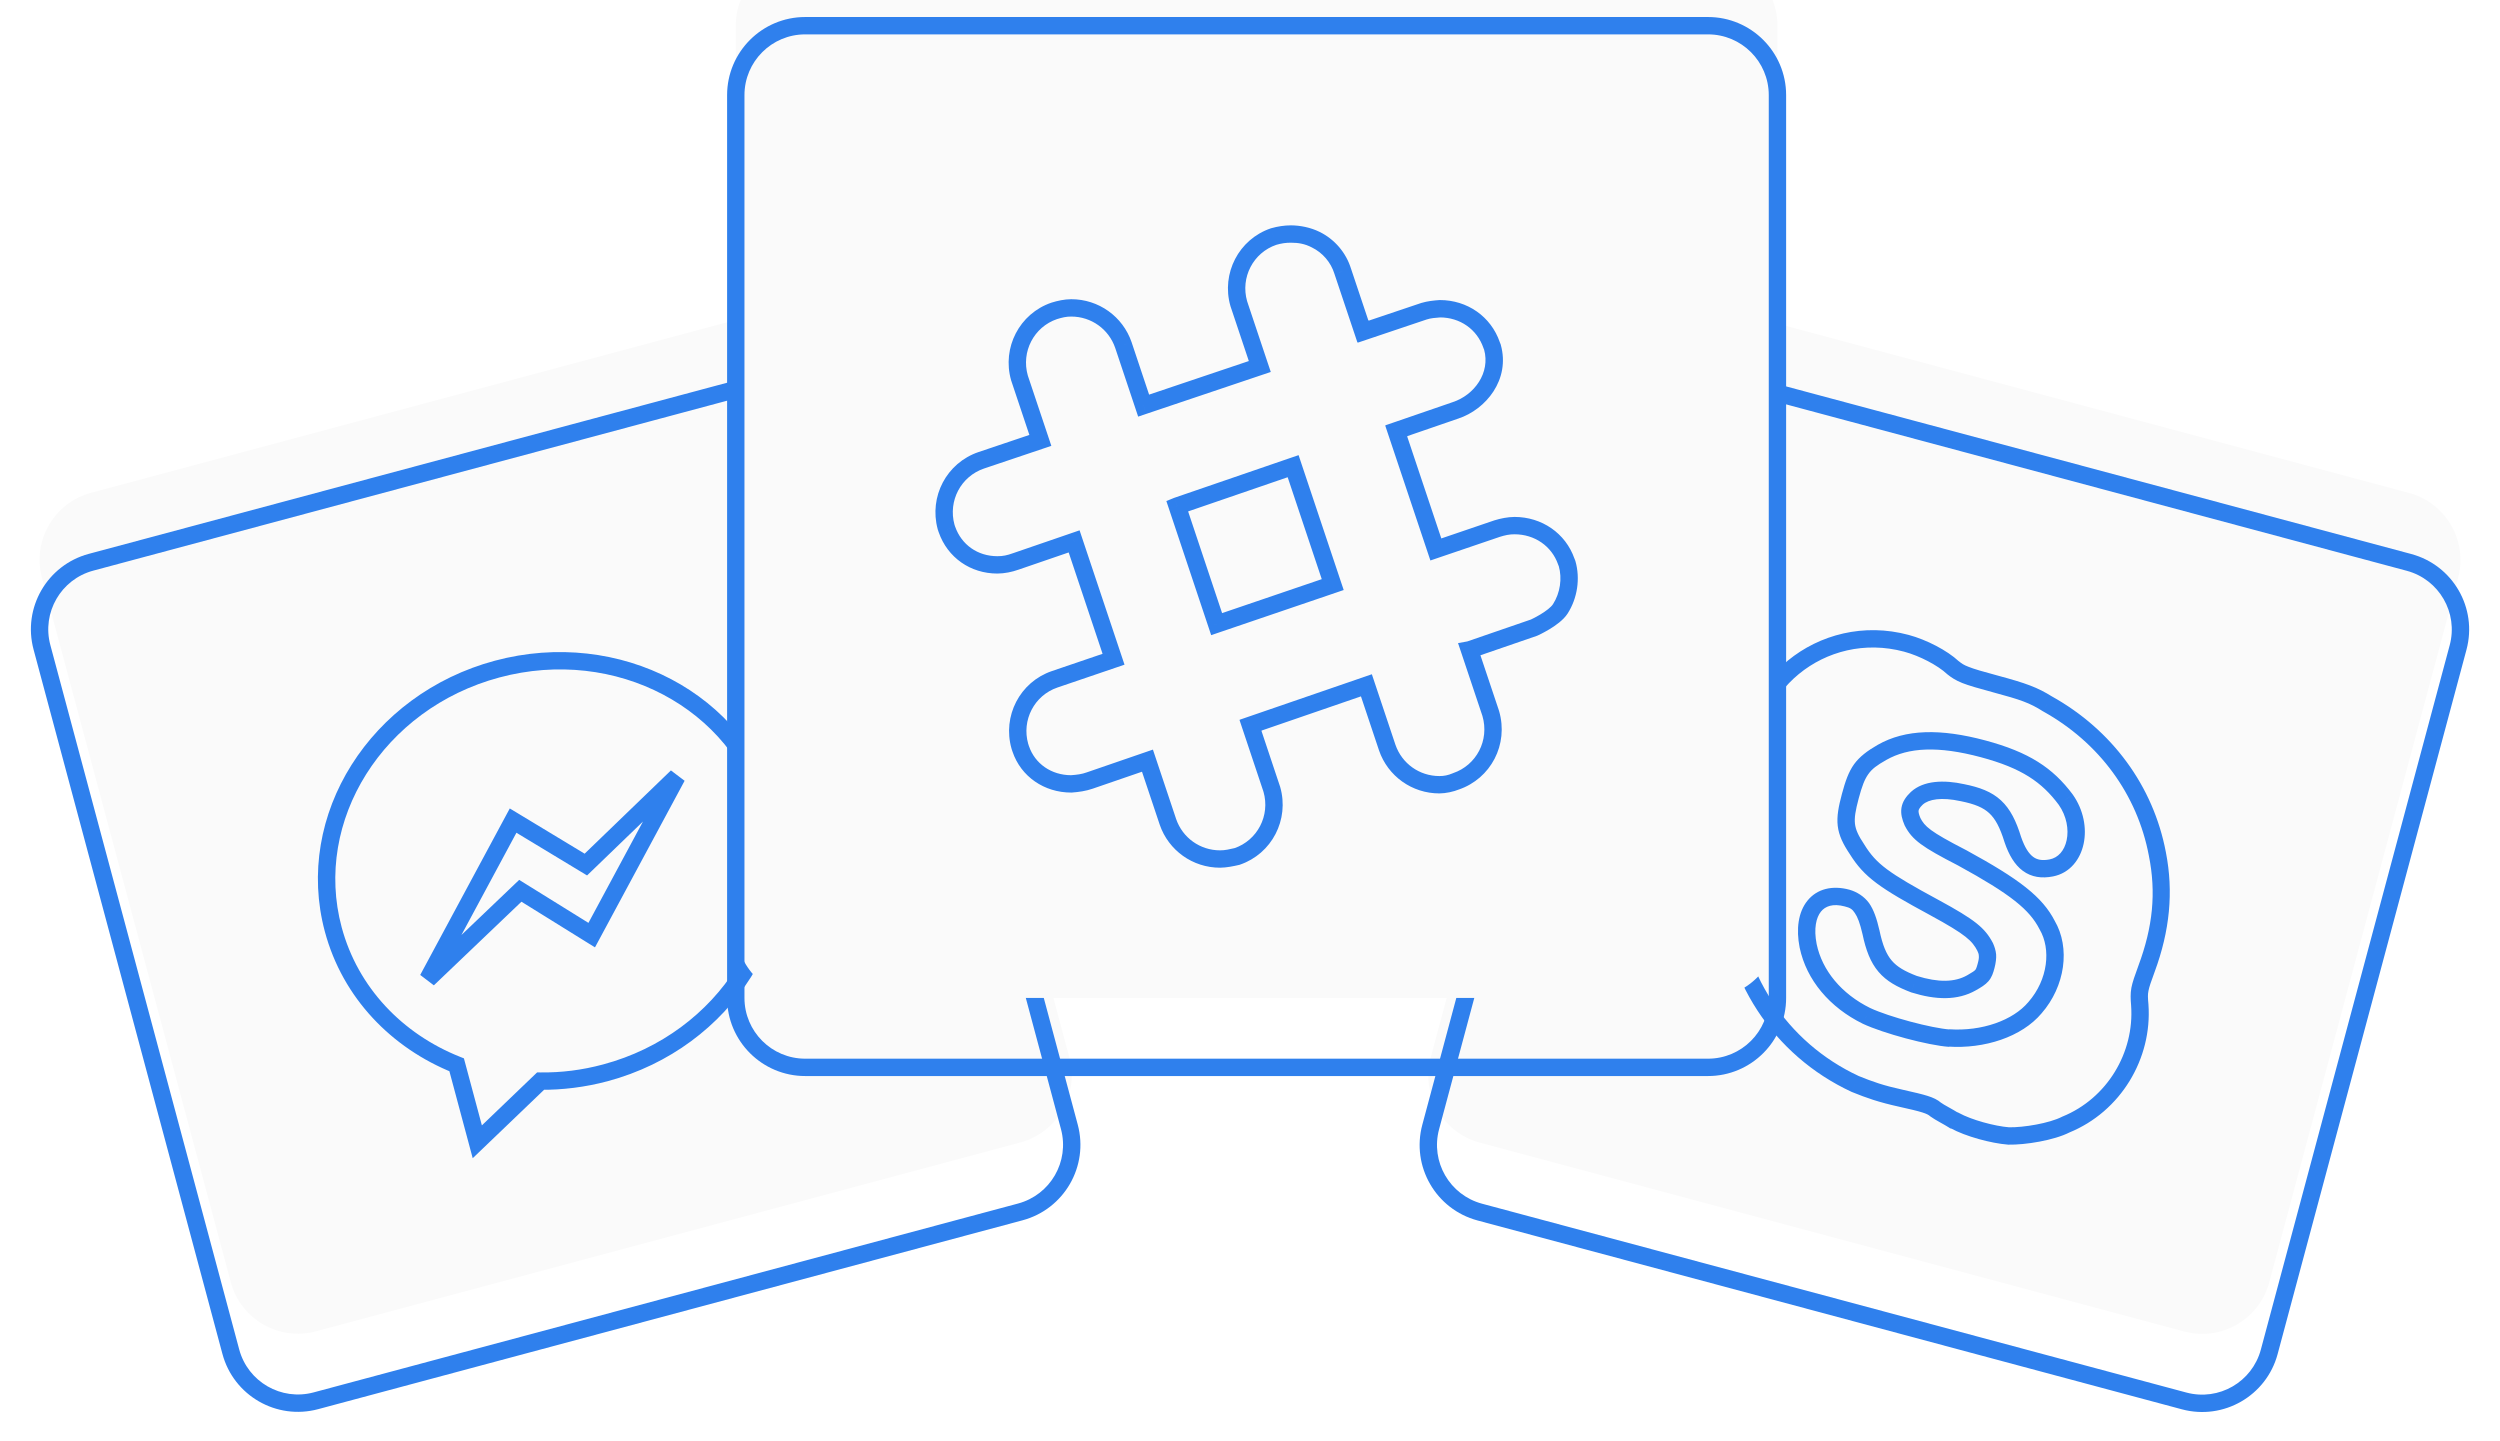 <svg width="144" height="83" viewBox="0 0 144 83" version="1.1" xmlns="http://www.w3.org/2000/svg" xmlns:xlink="http://www.w3.org/1999/xlink" xmlns:figma="http://www.figma.com/figma/ns">
<title>image</title>
<desc>Created using Figma</desc>
<g id="Canvas" transform="translate(-399 -94)" figma:type="canvas">
<g id="image" style="mix-blend-mode:normal;" figma:type="frame">
<g id="Rectangle 4" style="mix-blend-mode:normal;" figma:type="rounded-rectangle">
<g filter="url(#filter0_i)" figma:type="fill">
<use xlink:href="#path0_fill" transform="matrix(0.966 -0.259 0.259 0.966 400.381 127.421)" fill="#FAFAFA" style="mix-blend-mode:normal;"/>
</g>
<use xlink:href="#path1_stroke" transform="matrix(0.966 -0.259 0.259 0.966 400.381 127.421)" fill="#2F80ED" style="mix-blend-mode:normal;"/>
</g>
<g id="fb messenger" style="mix-blend-mode:normal;" figma:type="vector">
<use xlink:href="#path2_stroke" transform="matrix(0.966 -0.259 0.259 0.966 415.078 135.906)" fill="#2F80ED" style="mix-blend-mode:normal;"/>
</g>
<g id="Rectangle 4" style="mix-blend-mode:normal;" figma:type="rounded-rectangle">
<g filter="url(#filter1_i)" figma:type="fill">
<use xlink:href="#path0_fill" transform="matrix(0.966 0.259 -0.259 0.966 493.322 114.48)" fill="#FAFAFA" style="mix-blend-mode:normal;"/>
</g>
<use xlink:href="#path1_stroke" transform="matrix(0.966 0.259 -0.259 0.966 493.322 114.48)" fill="#2F80ED" style="mix-blend-mode:normal;"/>
</g>
<g id="skype" style="mix-blend-mode:normal;" figma:type="vector">
<use xlink:href="#path3_stroke" transform="matrix(0.966 0.259 -0.259 0.966 501.808 129.177)" fill="#2F80ED" style="mix-blend-mode:normal;"/>
</g>
<g id="Rectangle 4" style="mix-blend-mode:normal;" figma:type="rounded-rectangle">
<g filter="url(#filter2_i)" figma:type="fill">
<use xlink:href="#path4_fill" transform="translate(441.381 95.48)" fill="#FAFAFA" style="mix-blend-mode:normal;"/>
</g>
<use xlink:href="#path5_stroke" transform="translate(441.381 95.48)" fill="#2F80ED" style="mix-blend-mode:normal;"/>
</g>
<g id="Union" style="mix-blend-mode:normal;" figma:type="vector">
<use xlink:href="#path6_stroke" transform="translate(453.381 107.48)" fill="#2F80ED" style="mix-blend-mode:normal;"/>
</g>
</g>
</g>
<defs>
<filter id="filter0_i" filterUnits="userSpaceOnUse" x="399" y="113" width="64" height="64" color-interpolation-filters="sRGB">
<feFlood flood-opacity="0" result="BackgroundImageFix"/>
<feBlend mode="normal" in="SourceGraphic" in2="BackgroundImageFix" result="shape"/>
<desc>type="innerShadow" x="0" y="-4" size="0" spread="0" color="0,0,0,0.05" blend="normal"</desc>
<feColorMatrix in="SourceAlpha" type="matrix" values="0 0 0 0 0 0 0 0 0 0 0 0 0 0 0 0 0 0 255 0" result="hardAlpha"/>
<feOffset dx="0" dy="-4"/>
<feComposite in2="hardAlpha" operator="arithmetic" k2="-1" k3="1"/>
<feColorMatrix type="matrix" values="0 0 0 0 0 0 0 0 0 0 0 0 0 0 0 0 0 0 0.05 0"/>
<feBlend mode="normal" in2="shape" result="effect1_innerShadow"/>
</filter>
<filter id="filter1_i" filterUnits="userSpaceOnUse" x="479" y="113" width="64" height="64" color-interpolation-filters="sRGB">
<feFlood flood-opacity="0" result="BackgroundImageFix"/>
<feBlend mode="normal" in="SourceGraphic" in2="BackgroundImageFix" result="shape"/>
<desc>type="innerShadow" x="0" y="-4" size="0" spread="0" color="0,0,0,0.05" blend="normal"</desc>
<feColorMatrix in="SourceAlpha" type="matrix" values="0 0 0 0 0 0 0 0 0 0 0 0 0 0 0 0 0 0 255 0" result="hardAlpha"/>
<feOffset dx="0" dy="-4"/>
<feComposite in2="hardAlpha" operator="arithmetic" k2="-1" k3="1"/>
<feColorMatrix type="matrix" values="0 0 0 0 0 0 0 0 0 0 0 0 0 0 0 0 0 0 0.05 0"/>
<feBlend mode="normal" in2="shape" result="effect1_innerShadow"/>
</filter>
<filter id="filter2_i" filterUnits="userSpaceOnUse" x="440" y="94" width="62" height="62" color-interpolation-filters="sRGB">
<feFlood flood-opacity="0" result="BackgroundImageFix"/>
<feBlend mode="normal" in="SourceGraphic" in2="BackgroundImageFix" result="shape"/>
<desc>type="innerShadow" x="0" y="-4" size="0" spread="0" color="0,0,0,0.05" blend="normal"</desc>
<feColorMatrix in="SourceAlpha" type="matrix" values="0 0 0 0 0 0 0 0 0 0 0 0 0 0 0 0 0 0 255 0" result="hardAlpha"/>
<feOffset dx="0" dy="-4"/>
<feComposite in2="hardAlpha" operator="arithmetic" k2="-1" k3="1"/>
<feColorMatrix type="matrix" values="0 0 0 0 0 0 0 0 0 0 0 0 0 0 0 0 0 0 0.05 0"/>
<feBlend mode="normal" in2="shape" result="effect1_innerShadow"/>
</filter>
<path id="path0_fill" d="M 0 4C 0 1.791 1.791 0 4 0L 46 0C 48.209 0 50 1.791 50 4L 50 46C 50 48.209 48.209 50 46 50L 4 50C 1.791 50 0 48.209 0 46L 0 4Z"/>
<path id="path1_stroke" d="M 4 0.5L 46 0.5L 46 -0.5L 4 -0.5L 4 0.5ZM 49.5 4L 49.5 46L 50.5 46L 50.5 4L 49.5 4ZM 46 49.5L 4 49.5L 4 50.5L 46 50.5L 46 49.5ZM 0.5 46L 0.5 4L -0.5 4L -0.5 46L 0.5 46ZM 4 -0.5C 1.515 -0.5 -0.5 1.515 -0.5 4L 0.5 4C 0.5 2.067 2.067 0.5 4 0.5L 4 -0.5ZM 46 0.5C 47.933 0.5 49.5 2.067 49.5 4L 50.5 4C 50.5 1.515 48.485 -0.5 46 -0.5L 46 0.5ZM 49.5 46C 49.5 47.933 47.933 49.5 46 49.5L 46 50.5C 48.485 50.5 50.5 48.485 50.5 46L 49.5 46ZM 4 49.5C 2.067 49.5 0.5 47.933 0.5 46L -0.5 46C -0.5 48.485 1.515 50.5 4 50.5L 4 49.5Z"/>
<path id="path2_stroke" d="M 4.845 21.41L 5.345 21.41L 5.345 21.159L 5.144 21.009L 4.845 21.41ZM 4.845 26L 4.345 26L 4.345 26.845L 5.086 26.438L 4.845 26ZM 9.27 23.569L 9.404 23.087L 9.208 23.032L 9.029 23.13L 9.27 23.569ZM 14.292 16.21L 13.927 16.552L 14.291 16.94L 14.656 16.553L 14.292 16.21ZM 10.981 12.679L 11.346 12.337L 11.081 12.055L 10.742 12.24L 10.981 12.679ZM 4.522 16.21L 4.158 15.867L 4.762 16.649L 4.522 16.21ZM 11.627 8.667L 11.988 8.32L 11.624 7.941L 11.263 8.324L 11.627 8.667ZM 15.019 12.197L 14.658 12.544L 14.924 12.821L 15.261 12.635L 15.019 12.197ZM 21.398 8.667L 21.762 9.01L 21.155 8.229L 21.398 8.667ZM 13 -0.5C 5.582 -0.5 -0.5 5.081 -0.5 12.037L 0.5 12.037C 0.5 5.704 6.061 0.5 13 0.5L 13 -0.5ZM -0.5 12.037C -0.5 15.998 1.477 19.519 4.546 21.811L 5.144 21.009C 2.302 18.887 0.5 15.652 0.5 12.037L -0.5 12.037ZM 4.345 21.41L 4.345 26L 5.345 26L 5.345 21.41L 4.345 21.41ZM 5.086 26.438L 9.51 24.007L 9.029 23.13L 4.604 25.562L 5.086 26.438ZM 9.135 24.05C 10.346 24.387 11.665 24.573 13 24.574L 13 23.574C 11.735 23.575 10.551 23.408 9.404 23.087L 9.135 24.05ZM 13 24.574C 20.418 24.574 26.5 18.993 26.5 12.037L 25.5 12.037C 25.5 18.37 19.939 23.574 13 23.574L 13 24.574ZM 26.5 12.037C 26.5 5.081 20.418 -0.5 13 -0.5L 13 0.5C 19.939 0.5 25.5 5.704 25.5 12.037L 26.5 12.037ZM 14.657 15.868L 11.346 12.337L 10.617 13.021L 13.927 16.552L 14.657 15.868ZM 10.742 12.24L 4.282 15.771L 4.762 16.649L 11.221 13.118L 10.742 12.24ZM 4.886 16.553L 11.991 9.01L 11.263 8.324L 4.158 15.867L 4.886 16.553ZM 11.267 9.013L 14.658 12.544L 15.379 11.851L 11.988 8.32L 11.267 9.013ZM 15.261 12.635L 21.64 9.104L 21.155 8.229L 14.777 11.76L 15.261 12.635ZM 21.034 8.324L 13.928 15.867L 14.656 16.553L 21.762 9.01L 21.034 8.324Z"/>
<path id="path3_stroke" d="M 25.628 16.651L 26.101 16.488L 26.098 16.48L 25.628 16.651ZM 25.461 14.507L 24.963 14.461L 24.963 14.463L 25.461 14.507ZM 24.347 7.968L 23.896 8.185L 23.898 8.189L 24.347 7.968ZM 15.99 1.264L 15.842 1.742L 15.855 1.746L 15.868 1.749L 15.99 1.264ZM 10.195 0.659L 9.961 1.101L 9.978 1.11L 9.995 1.117L 10.195 0.659ZM 0.446 9.507L 0.925 9.364L 0.92 9.348L 0.914 9.332L 0.446 9.507ZM 1.058 16.376L 0.574 16.499L 0.576 16.509L 0.579 16.519L 1.058 16.376ZM 10.976 25.278L 10.89 25.771L 10.902 25.773L 10.914 25.774L 10.976 25.278ZM 13.761 25.388L 13.74 24.888L 13.739 24.888L 13.761 25.388ZM 15.822 25.498L 15.601 25.946L 15.62 25.955L 15.639 25.963L 15.822 25.498ZM 16.992 25.828L 16.836 26.302L 16.912 26.328L 16.992 26.328L 16.992 25.828ZM 17.048 25.828L 17.168 25.342L 17.109 25.328L 17.048 25.328L 17.048 25.828ZM 20.28 25.883L 20.371 26.374L 20.385 26.372L 20.399 26.368L 20.28 25.883ZM 23.288 24.399L 22.986 24L 22.969 24.013L 22.953 24.028L 23.288 24.399ZM 19.834 18.354L 19.385 18.134L 19.381 18.142L 19.834 18.354ZM 15.488 21.322L 15.392 20.831L 15.488 21.822L 15.488 21.322ZM 15.544 21.322L 15.641 21.812L 15.544 20.822L 15.544 21.322ZM 10.585 21.322L 10.489 21.812L 10.497 21.814L 10.585 21.322ZM 6.296 18.299L 5.847 18.52L 5.85 18.525L 6.296 18.299ZM 9.583 16.596L 10.029 16.369L 10.024 16.361L 9.583 16.596ZM 12.758 18.849L 12.707 19.346L 12.723 19.348L 12.739 19.348L 12.758 18.849ZM 15.934 17.914L 15.583 17.558L 15.934 17.914ZM 16.157 15.716L 16.545 15.401L 16.535 15.389L 16.524 15.377L 16.157 15.716ZM 12.758 14.288L 12.875 13.801L 12.874 13.801L 12.758 14.288ZM 7.577 12.199L 7.918 11.834L 7.913 11.829L 7.907 11.823L 7.577 12.199ZM 7.521 6.429L 7.17 6.073L 7.521 6.429ZM 18.441 6.319L 18.762 5.935L 18.751 5.927L 18.441 6.319ZM 18.664 10.331L 18.885 10.779L 18.664 10.331ZM 16.101 9.342L 15.678 9.608L 15.682 9.615L 15.687 9.622L 16.101 9.342ZM 12.591 7.473L 12.615 7.973L 12.623 7.972L 12.591 7.473ZM 10.14 8.463L 9.719 8.191L 9.713 8.203L 10.14 8.463ZM 10.251 9.836L 9.859 10.146L 9.87 10.16L 9.882 10.174L 10.251 9.836ZM 13.538 11.1L 13.656 10.614L 13.644 10.612L 13.538 11.1ZM 19.277 13.573L 18.907 13.909L 18.916 13.919L 18.926 13.929L 19.277 13.573ZM 26.098 16.48C 25.962 16.105 25.91 15.951 25.897 15.727C 25.877 15.485 25.904 15.181 25.959 14.551L 24.963 14.463C 24.907 15.097 24.877 15.481 24.9 15.801C 24.928 16.141 25.015 16.427 25.158 16.821L 26.098 16.48ZM 25.959 14.553C 26.184 12.073 25.826 9.85 24.795 7.747L 23.898 8.189C 24.873 10.153 25.184 12.106 24.963 14.461L 25.959 14.553ZM 24.797 7.751C 23.115 4.26 19.983 1.748 16.111 0.779L 15.868 1.749C 19.462 2.648 22.347 4.971 23.896 8.185L 24.797 7.751ZM 16.137 0.786C 15.195 0.499 14.508 0.435 12.814 0.434L 12.814 1.434C 14.463 1.434 15.002 1.48 15.842 1.742L 16.137 0.786ZM 12.814 0.434C 11.901 0.434 11.4 0.422 11.06 0.382C 10.753 0.351 10.63 0.304 10.396 0.201L 9.995 1.117C 10.263 1.234 10.529 1.325 10.947 1.376C 11.331 1.419 11.888 1.434 12.814 1.434L 12.814 0.434ZM 10.43 0.218C 9.62 -0.213 8.31 -0.5 7.243 -0.5L 7.243 0.5C 8.181 0.5 9.323 0.762 9.961 1.101L 10.43 0.218ZM 7.243 -0.5C 1.897 -0.5 -1.878 4.723 -0.023 9.682L 0.914 9.332C -0.685 5.059 2.56 0.5 7.243 0.5L 7.243 -0.5ZM -0.034 9.65C 0.106 10.118 0.179 10.349 0.22 10.749C 0.267 11.174 0.28 11.765 0.28 12.914L 1.28 12.914C 1.28 11.754 1.265 11.109 1.214 10.641C 1.158 10.148 1.064 9.83 0.925 9.364L -0.034 9.65ZM 0.28 12.914C 0.28 15.012 0.335 15.557 0.574 16.499L 1.543 16.253C 1.336 15.436 1.28 14.992 1.28 12.914L 0.28 12.914ZM 0.579 16.519C 2.025 21.367 5.963 24.913 10.89 25.771L 11.061 24.785C 6.516 23.994 2.877 20.726 1.538 16.233L 0.579 16.519ZM 10.914 25.774C 11.816 25.885 12.526 25.943 13.784 25.887L 13.739 24.888C 12.545 24.943 11.918 24.89 11.037 24.782L 10.914 25.774ZM 13.783 25.887C 14.421 25.86 14.831 25.847 15.125 25.86C 15.406 25.872 15.523 25.907 15.601 25.946L 16.044 25.049C 15.788 24.923 15.515 24.876 15.169 24.861C 14.837 24.847 14.383 24.861 13.74 24.888L 13.783 25.887ZM 15.639 25.963C 15.806 26.028 16.046 26.092 16.263 26.147C 16.481 26.203 16.687 26.253 16.836 26.302L 17.149 25.352C 16.963 25.292 16.724 25.233 16.51 25.178C 16.296 25.124 16.117 25.078 16.006 25.033L 15.639 25.963ZM 16.992 26.328L 17.048 26.328L 17.048 25.328L 16.992 25.328L 16.992 26.328ZM 16.928 26.313C 17.9 26.553 19.422 26.55 20.371 26.374L 20.189 25.391C 19.355 25.545 17.979 25.542 17.168 25.342L 16.928 26.313ZM 20.399 26.368C 21.342 26.136 22.875 25.447 23.623 24.77L 22.953 24.028C 22.364 24.56 21 25.19 20.16 25.397L 20.399 26.368ZM 23.59 24.797C 26.163 22.849 27.116 19.433 26.101 16.488L 25.155 16.814C 26.034 19.363 25.204 22.321 22.986 24L 23.59 24.797ZM 19.381 18.142C 18.8 19.384 17.238 20.467 15.392 20.831L 15.585 21.812C 17.638 21.407 19.531 20.182 20.287 18.566L 19.381 18.142ZM 15.488 21.822L 15.544 21.822L 15.544 20.822L 15.488 20.822L 15.488 21.822ZM 15.447 20.831C 14.4 21.038 11.844 21.039 10.674 20.829L 10.497 21.814C 11.778 22.043 14.46 22.045 15.641 21.812L 15.447 20.831ZM 10.682 20.831C 8.857 20.471 7.441 19.453 6.742 18.073L 5.85 18.525C 6.71 20.223 8.414 21.403 10.489 21.812L 10.682 20.831ZM 6.744 18.078C 6.334 17.244 6.32 16.597 6.495 16.2C 6.654 15.84 7.027 15.557 7.744 15.557L 7.744 14.557C 6.734 14.557 5.937 14.988 5.58 15.796C 5.24 16.567 5.366 17.541 5.847 18.52L 6.744 18.078ZM 7.744 15.557C 8.058 15.551 8.2 15.591 8.404 15.776C 8.613 15.952 8.841 16.265 9.141 16.83L 10.024 16.361C 9.712 15.773 9.41 15.316 9.048 15.011C 8.681 14.715 8.21 14.563 7.744 14.557L 7.744 15.557ZM 9.137 16.822C 9.569 17.675 10.006 18.284 10.594 18.69C 11.184 19.098 11.869 19.261 12.707 19.346L 12.809 18.351C 12.032 18.272 11.547 18.133 11.162 17.867C 10.775 17.6 10.432 17.165 10.029 16.369L 9.137 16.822ZM 12.739 19.348C 14.196 19.406 15.42 19.123 16.285 18.27L 15.583 17.558C 14.999 18.134 14.106 18.401 12.778 18.349L 12.739 19.348ZM 16.285 18.27C 16.524 18.034 16.73 17.825 16.851 17.576C 16.982 17.306 16.991 17.038 16.991 16.76L 15.991 16.76C 15.991 17.033 15.973 17.094 15.951 17.14C 15.918 17.207 15.845 17.3 15.583 17.558L 16.285 18.27ZM 16.991 16.76C 16.99 16.45 16.949 16.174 16.879 15.969C 16.798 15.752 16.67 15.556 16.545 15.401L 15.768 16.031C 15.867 16.151 15.905 16.202 15.936 16.302C 15.978 16.413 15.992 16.522 15.991 16.76L 16.991 16.76ZM 16.524 15.377C 15.854 14.65 15.155 14.35 12.875 13.801L 12.641 14.774C 14.931 15.324 15.346 15.574 15.789 16.055L 16.524 15.377ZM 12.874 13.801C 9.635 13.03 8.869 12.722 7.918 11.834L 7.236 12.565C 8.402 13.655 9.419 14.007 12.643 14.774L 12.874 13.801ZM 7.907 11.823C 7.426 11.402 7.204 11.121 7.08 10.812C 6.952 10.489 6.907 10.08 6.907 9.342L 5.907 9.342C 5.907 10.088 5.946 10.667 6.151 11.183C 6.362 11.711 6.725 12.118 7.247 12.575L 7.907 11.823ZM 6.907 9.342C 6.907 8.606 6.951 8.19 7.077 7.856C 7.205 7.498 7.421 7.229 7.872 6.785L 7.17 6.073C 6.674 6.564 6.333 7.009 6.141 7.504C 5.947 8.02 5.907 8.594 5.907 9.342L 6.907 9.342ZM 7.872 6.785C 8.907 5.765 10.532 5.226 13.093 5.226L 13.093 4.226C 10.416 4.226 8.475 4.786 7.17 6.073L 7.872 6.785ZM 13.093 5.226C 15.514 5.226 16.846 5.697 18.131 6.712L 18.751 5.927C 17.251 4.743 15.685 4.226 13.093 4.226L 13.093 5.226ZM 18.121 6.703C 18.741 7.221 19.064 7.931 19.098 8.558C 19.132 9.186 18.885 9.664 18.443 9.883L 18.885 10.779C 19.78 10.338 20.146 9.416 20.096 8.504C 20.047 7.593 19.59 6.627 18.762 5.936L 18.121 6.703ZM 18.443 9.883C 18.034 10.084 17.737 10.09 17.483 9.99C 17.201 9.879 16.882 9.604 16.515 9.062L 15.687 9.622C 16.1 10.234 16.561 10.701 17.116 10.92C 17.696 11.149 18.291 11.072 18.885 10.779L 18.443 9.883ZM 16.524 9.076C 16.007 8.253 15.503 7.669 14.85 7.326C 14.194 6.981 13.457 6.917 12.559 6.975L 12.623 7.972C 13.452 7.92 13.97 7.993 14.385 8.212C 14.805 8.432 15.193 8.837 15.678 9.608L 16.524 9.076ZM 12.568 6.974C 11.361 7.031 10.248 7.372 9.72 8.192L 10.56 8.734C 10.811 8.344 11.481 8.026 12.615 7.973L 12.568 6.974ZM 9.713 8.203C 9.519 8.521 9.39 8.852 9.426 9.219C 9.461 9.576 9.645 9.875 9.859 10.146L 10.644 9.527C 10.467 9.303 10.428 9.19 10.421 9.121C 10.416 9.062 10.426 8.954 10.567 8.722L 9.713 8.203ZM 9.882 10.174C 10.507 10.858 11.172 11.1 13.432 11.589L 13.644 10.612C 11.336 10.112 10.998 9.913 10.62 9.499L 9.882 10.174ZM 13.42 11.586C 16.827 12.412 18.074 12.992 18.907 13.909L 19.647 13.237C 18.585 12.067 17.047 11.437 13.656 10.614L 13.42 11.586ZM 18.926 13.929C 19.861 14.852 20.143 16.589 19.385 18.134L 20.283 18.574C 21.196 16.712 20.921 14.492 19.628 13.217L 18.926 13.929Z"/>
<path id="path4_fill" d="M 0 4C 0 1.791 1.791 0 4 0L 56 0C 58.209 0 60 1.791 60 4L 60 56C 60 58.209 58.209 60 56 60L 4 60C 1.791 60 0 58.209 0 56L 0 4Z"/>
<path id="path5_stroke" d="M 4 0.5L 56 0.5L 56 -0.5L 4 -0.5L 4 0.5ZM 59.5 4L 59.5 56L 60.5 56L 60.5 4L 59.5 4ZM 56 59.5L 4 59.5L 4 60.5L 56 60.5L 56 59.5ZM 0.5 56L 0.5 4L -0.5 4L -0.5 56L 0.5 56ZM 4 -0.5C 1.515 -0.5 -0.5 1.515 -0.5 4L 0.5 4C 0.5 2.067 2.067 0.5 4 0.5L 4 -0.5ZM 56 0.5C 57.933 0.5 59.5 2.067 59.5 4L 60.5 4C 60.5 1.515 58.485 -0.5 56 -0.5L 56 0.5ZM 59.5 56C 59.5 57.933 57.933 59.5 56 59.5L 56 60.5C 58.485 60.5 60.5 58.485 60.5 56L 59.5 56ZM 4 59.5C 2.067 59.5 0.5 57.933 0.5 56L -0.5 56C -0.5 58.485 1.515 60.5 4 60.5L 4 59.5Z"/>
<path id="path6_stroke" d="M 25.524 29.582L 25.05 29.741L 25.051 29.745L 25.524 29.582ZM 24.324 25.994L 24.798 25.836L 24.638 25.357L 24.161 25.521L 24.324 25.994ZM 17.652 28.29L 17.489 27.817L 17.019 27.979L 17.178 28.45L 17.652 28.29ZM 17.656 28.303L 17.819 28.776L 18.289 28.614L 18.13 28.143L 17.656 28.303ZM 17.647 28.306L 17.484 27.834L 17.016 27.995L 17.173 28.465L 17.647 28.306ZM 18.829 31.844L 18.355 32.003L 18.366 32.035L 18.381 32.066L 18.829 31.844ZM 18.878 31.992L 19.359 31.854L 19.346 31.81L 19.326 31.77L 18.878 31.992ZM 16.874 35.852L 16.988 36.34L 17.012 36.334L 17.036 36.326L 16.874 35.852ZM 12.892 33.861L 12.418 34.019L 12.419 34.023L 12.892 33.861ZM 11.712 30.334L 12.187 30.175L 12.027 29.697L 11.55 29.861L 11.712 30.334ZM 8.396 31.475L 8.233 31.003L 8.227 31.005L 8.396 31.475ZM 7.321 31.672L 7.321 32.172L 7.338 32.172L 7.354 32.171L 7.321 31.672ZM 4.413 29.656L 4.887 29.496L 4.876 29.464L 4.861 29.433L 4.413 29.656ZM 4.364 29.508L 3.884 29.646L 3.896 29.69L 3.917 29.73L 4.364 29.508ZM 6.368 25.648L 6.207 25.174L 6.207 25.174L 6.368 25.648ZM 9.759 24.492L 9.92 24.966L 10.391 24.805L 10.233 24.334L 9.759 24.492ZM 7.489 17.704L 7.963 17.546L 7.803 17.067L 7.326 17.231L 7.489 17.704ZM 4.12 18.861L 3.958 18.388L 3.951 18.39L 4.12 18.861ZM 0.162 17.016L 0.634 16.851L 0.623 16.822L 0.61 16.794L 0.162 17.016ZM 0.113 16.869L -0.37 17L -0.357 17.047L -0.335 17.091L 0.113 16.869ZM 2.141 13.033L 1.981 12.559L 1.98 12.559L 2.141 13.033ZM 5.543 11.887L 5.703 12.361L 6.176 12.202L 6.018 11.728L 5.543 11.887ZM 4.389 8.434L 4.863 8.276L 4.852 8.243L 4.837 8.212L 4.389 8.434ZM 4.34 8.287L 3.859 8.424L 3.872 8.468L 3.892 8.509L 4.34 8.287ZM 6.344 4.426L 6.196 3.948L 6.182 3.953L 6.344 4.426ZM 10.326 6.393L 10.8 6.235L 10.799 6.231L 10.326 6.393ZM 11.492 9.884L 11.018 10.042L 11.177 10.518L 11.652 10.357L 11.492 9.884ZM 18.183 7.63L 18.343 8.104L 18.816 7.945L 18.657 7.472L 18.183 7.63ZM 17.021 4.156L 16.546 4.313L 16.547 4.314L 17.021 4.156ZM 16.972 4.008L 16.491 4.146L 16.494 4.156L 16.497 4.165L 16.972 4.008ZM 18.976 0.148L 18.838 -0.333L 18.826 -0.33L 18.814 -0.326L 18.976 0.148ZM 21.395 0.32L 21.17 0.766L 21.176 0.769L 21.395 0.32ZM 22.958 2.139L 22.481 2.288L 22.484 2.298L 22.958 2.139ZM 24.123 5.618L 23.649 5.776L 23.808 6.252L 24.283 6.091L 24.123 5.618ZM 24.156 5.607L 24.63 5.448L 24.471 4.972L 23.995 5.133L 24.156 5.607ZM 24.16 5.618L 23.685 5.776L 23.844 6.252L 24.319 6.092L 24.16 5.618ZM 27.625 4.451L 27.477 3.973L 27.466 3.977L 27.625 4.451ZM 28.554 4.303L 28.554 3.803L 28.534 3.803L 28.515 3.805L 28.554 4.303ZM 31.535 6.393L 31.062 6.556L 31.066 6.567L 31.07 6.578L 31.535 6.393ZM 31.584 6.516L 32.065 6.383L 32.058 6.357L 32.048 6.332L 31.584 6.516ZM 29.458 10.156L 29.301 9.681L 29.294 9.683L 29.286 9.686L 29.458 10.156ZM 26.058 11.326L 25.896 10.853L 25.425 11.015L 25.584 11.486L 26.058 11.326ZM 26.062 11.336L 26.225 11.809L 26.694 11.647L 26.535 11.176L 26.062 11.336ZM 26.04 11.344L 25.876 10.871L 25.408 11.033L 25.565 11.502L 26.04 11.344ZM 28.324 18.169L 27.85 18.328L 28.01 18.804L 28.485 18.642L 28.324 18.169ZM 31.852 16.967L 31.704 16.489L 31.691 16.494L 31.852 16.967ZM 35.835 18.861L 35.363 19.026L 35.367 19.036L 35.37 19.046L 35.835 18.861ZM 35.884 18.984L 36.365 18.847L 36.358 18.822L 36.349 18.799L 35.884 18.984ZM 35.493 21.59L 35.913 21.862L 35.914 21.86L 35.493 21.59ZM 33.978 22.672L 34.141 23.145L 34.162 23.137L 34.183 23.128L 33.978 22.672ZM 30.264 23.951L 30.353 24.443L 30.391 24.436L 30.427 24.424L 30.264 23.951ZM 30.26 23.952L 30.171 23.46L 29.602 23.562L 29.786 24.11L 30.26 23.952ZM 31.461 27.541L 31.936 27.383L 31.936 27.382L 31.461 27.541ZM 31.486 27.615L 31.966 27.474L 31.963 27.466L 31.96 27.457L 31.486 27.615ZM 29.482 31.525L 29.321 31.051L 29.305 31.057L 29.289 31.064L 29.482 31.525ZM 15.697 22.47L 15.223 22.628L 15.382 23.105L 15.858 22.943L 15.697 22.47ZM 13.424 15.666L 13.236 15.203L 12.801 15.38L 12.95 15.825L 13.424 15.666ZM 22.384 20.192L 22.545 20.666L 23.016 20.505L 22.858 20.034L 22.384 20.192ZM 20.103 13.372L 20.577 13.214L 20.418 12.736L 19.941 12.899L 20.103 13.372ZM 13.429 15.664L 13.267 15.191L 13.254 15.196L 13.241 15.201L 13.429 15.664ZM 25.051 29.745C 25.56 31.225 26.947 32.221 28.529 32.221L 28.529 31.221C 27.375 31.221 26.367 30.496 25.997 29.419L 25.051 29.745ZM 23.85 26.153L 25.05 29.741L 25.998 29.423L 24.798 25.836L 23.85 26.153ZM 17.815 28.763L 24.487 26.467L 24.161 25.521L 17.489 27.817L 17.815 28.763ZM 18.13 28.143L 18.126 28.13L 17.178 28.45L 17.183 28.463L 18.13 28.143ZM 17.81 28.779L 17.819 28.776L 17.493 27.831L 17.484 27.834L 17.81 28.779ZM 19.303 31.686L 18.122 28.148L 17.173 28.465L 18.355 32.003L 19.303 31.686ZM 19.339 31.798C 19.333 31.773 19.311 31.697 19.277 31.622L 18.381 32.066C 18.372 32.049 18.368 32.035 18.366 32.029C 18.365 32.026 18.365 32.025 18.365 32.027C 18.366 32.029 18.367 32.032 18.368 32.038L 19.339 31.798ZM 19.326 31.77C 19.335 31.787 19.339 31.801 19.341 31.807C 19.342 31.809 19.342 31.811 19.342 31.809C 19.341 31.807 19.34 31.804 19.339 31.798L 18.368 32.038C 18.374 32.063 18.396 32.14 18.43 32.214L 19.326 31.77ZM 17.036 36.326C 18.879 35.698 19.895 33.73 19.359 31.854L 18.397 32.129C 18.789 33.499 18.046 34.925 16.713 35.379L 17.036 36.326ZM 15.897 36.5C 16.268 36.497 16.666 36.414 16.988 36.34L 16.761 35.365C 16.448 35.438 16.162 35.503 15.897 35.5L 15.897 36.5ZM 12.419 34.023C 12.928 35.504 14.315 36.5 15.897 36.5L 15.897 35.5C 14.742 35.5 13.735 34.775 13.365 33.698L 12.419 34.023ZM 11.238 30.493L 12.418 34.019L 13.366 33.702L 12.187 30.175L 11.238 30.493ZM 8.559 31.948L 11.875 30.807L 11.55 29.861L 8.233 31.003L 8.559 31.948ZM 7.354 32.171C 7.737 32.145 8.172 32.084 8.565 31.946L 8.227 31.005C 7.935 31.113 7.637 31.15 7.287 31.173L 7.354 32.171ZM 3.94 29.816C 4.428 31.262 5.777 32.172 7.321 32.172L 7.321 31.172C 6.177 31.172 5.229 30.508 4.887 29.496L 3.94 29.816ZM 3.904 29.702C 3.91 29.727 3.932 29.803 3.965 29.878L 4.861 29.433C 4.87 29.451 4.875 29.465 4.876 29.471C 4.877 29.474 4.877 29.475 4.877 29.473C 4.876 29.471 4.876 29.468 4.874 29.462L 3.904 29.702ZM 3.917 29.73C 3.908 29.713 3.903 29.699 3.901 29.693C 3.901 29.691 3.9 29.689 3.901 29.691C 3.901 29.693 3.902 29.696 3.904 29.702L 4.874 29.462C 4.868 29.437 4.846 29.36 4.812 29.286L 3.917 29.73ZM 6.207 25.174C 4.363 25.802 3.347 27.77 3.884 29.646L 4.845 29.371C 4.453 28.001 5.196 26.575 6.529 26.121L 6.207 25.174ZM 9.598 24.019L 6.207 25.174L 6.529 26.121L 9.92 24.966L 9.598 24.019ZM 7.015 17.863L 9.285 24.651L 10.233 24.334L 7.963 17.546L 7.015 17.863ZM 4.282 19.334L 7.651 18.177L 7.326 17.231L 3.958 18.388L 4.282 19.334ZM 3.069 19.557C 3.489 19.555 3.916 19.464 4.289 19.331L 3.951 18.39C 3.64 18.503 3.383 18.56 3.069 18.557L 3.069 19.557ZM -0.31 17.182C 0.201 18.64 1.517 19.557 3.069 19.557L 3.069 18.557C 1.934 18.557 1.002 17.901 0.634 16.851L -0.31 17.182ZM -0.348 17.063C -0.342 17.088 -0.32 17.164 -0.286 17.239L 0.61 16.794C 0.618 16.812 0.623 16.826 0.625 16.831C 0.626 16.834 0.626 16.835 0.626 16.834C 0.625 16.832 0.624 16.829 0.623 16.822L -0.348 17.063ZM -0.335 17.091C -0.344 17.073 -0.348 17.06 -0.35 17.054C -0.351 17.051 -0.351 17.05 -0.351 17.052C -0.35 17.054 -0.35 17.056 -0.348 17.063L 0.623 16.822C 0.617 16.798 0.595 16.721 0.561 16.647L -0.335 17.091ZM 1.98 12.559C 0.139 13.187 -0.878 15.125 -0.37 17L 0.596 16.738C 0.224 15.367 0.966 13.961 2.302 13.506L 1.98 12.559ZM 5.384 11.413L 1.981 12.559L 2.3 13.507L 5.703 12.361L 5.384 11.413ZM 3.915 8.593L 5.069 12.046L 6.018 11.728L 4.863 8.276L 3.915 8.593ZM 3.879 8.481C 3.885 8.506 3.907 8.582 3.941 8.657L 4.837 8.212C 4.845 8.23 4.85 8.244 4.852 8.249C 4.853 8.252 4.853 8.253 4.853 8.252C 4.852 8.25 4.851 8.247 4.85 8.24L 3.879 8.481ZM 3.892 8.509C 3.883 8.492 3.879 8.478 3.877 8.472C 3.876 8.469 3.876 8.468 3.876 8.47C 3.877 8.472 3.877 8.474 3.879 8.481L 4.85 8.24C 4.844 8.216 4.822 8.139 4.788 8.065L 3.892 8.509ZM 6.182 3.953C 4.339 4.581 3.323 6.548 3.859 8.424L 4.821 8.149C 4.429 6.78 5.172 5.354 6.505 4.899L 6.182 3.953ZM 7.321 3.754C 6.922 3.757 6.531 3.845 6.196 3.949L 6.491 4.904C 6.792 4.811 7.036 4.751 7.321 4.754L 7.321 3.754ZM 10.799 6.231C 10.29 4.75 8.903 3.754 7.321 3.754L 7.321 4.754C 8.476 4.754 9.483 5.479 9.853 6.556L 10.799 6.231ZM 11.966 9.725L 10.8 6.235L 9.852 6.552L 11.018 10.042L 11.966 9.725ZM 18.023 7.157L 11.333 9.41L 11.652 10.357L 18.343 8.104L 18.023 7.157ZM 16.547 4.314L 17.709 7.789L 18.657 7.472L 17.495 3.997L 16.547 4.314ZM 16.497 4.165L 16.546 4.313L 17.496 3.999L 17.447 3.851L 16.497 4.165ZM 18.814 -0.326C 16.971 0.302 15.955 2.27 16.491 4.146L 17.453 3.871C 17.061 2.501 17.804 1.075 19.137 0.621L 18.814 -0.326ZM 19.978 -0.5C 19.597 -0.499 19.21 -0.439 18.838 -0.333L 19.114 0.628C 19.425 0.537 19.674 0.499 19.978 0.5L 19.978 -0.5ZM 21.619 -0.127C 21.118 -0.374 20.516 -0.498 19.978 -0.5L 19.978 0.5C 20.417 0.498 20.792 0.571 21.17 0.766L 21.619 -0.127ZM 23.436 1.991C 23.151 1.073 22.496 0.3 21.614 -0.13L 21.176 0.769C 21.808 1.077 22.277 1.632 22.481 2.288L 23.436 1.991ZM 24.597 5.459L 23.433 1.981L 22.484 2.298L 23.649 5.776L 24.597 5.459ZM 23.995 5.133L 23.962 5.144L 24.283 6.091L 24.316 6.08L 23.995 5.133ZM 24.634 5.46L 24.63 5.448L 23.681 5.765L 23.685 5.776L 24.634 5.46ZM 27.466 3.977L 24 5.144L 24.319 6.092L 27.785 4.925L 27.466 3.977ZM 28.515 3.805C 28.196 3.829 27.848 3.862 27.477 3.973L 27.773 4.928C 28.038 4.843 28.276 4.826 28.592 4.802L 28.515 3.805ZM 32.008 6.231C 31.496 4.743 30.127 3.803 28.554 3.803L 28.554 4.803C 29.717 4.803 30.694 5.487 31.062 6.556L 32.008 6.231ZM 32.048 6.332L 31.999 6.209L 31.07 6.578L 31.119 6.701L 32.048 6.332ZM 29.614 10.631C 31.212 10.104 32.62 8.38 32.065 6.383L 31.102 6.65C 31.476 7.997 30.538 9.273 29.301 9.681L 29.614 10.631ZM 26.221 11.799C 27.886 11.226 28.736 10.934 29.17 10.784C 29.387 10.709 29.5 10.67 29.558 10.65C 29.588 10.64 29.604 10.634 29.613 10.631C 29.617 10.63 29.62 10.629 29.622 10.628C 29.623 10.628 29.625 10.627 29.625 10.627C 29.626 10.627 29.626 10.627 29.627 10.626C 29.627 10.626 29.628 10.626 29.628 10.626C 29.628 10.626 29.628 10.626 29.628 10.626C 29.628 10.626 29.629 10.626 29.629 10.626C 29.629 10.626 29.629 10.626 29.458 10.156C 29.286 9.686 29.287 9.686 29.287 9.686C 29.287 9.686 29.287 9.686 29.287 9.686C 29.287 9.686 29.288 9.685 29.288 9.686C 29.288 9.686 29.289 9.685 29.289 9.685C 29.289 9.685 29.29 9.685 29.29 9.685C 29.29 9.685 29.291 9.685 29.29 9.685C 29.289 9.685 29.288 9.686 29.284 9.687C 29.276 9.69 29.26 9.695 29.231 9.705C 29.173 9.725 29.061 9.764 28.844 9.839C 28.41 9.988 27.561 10.281 25.896 10.853L 26.221 11.799ZM 26.535 11.176L 26.532 11.166L 25.584 11.486L 25.588 11.496L 26.535 11.176ZM 26.203 11.816L 26.225 11.809L 25.898 10.863L 25.876 10.871L 26.203 11.816ZM 28.798 18.01L 26.514 11.185L 25.565 11.502L 27.85 18.328L 28.798 18.01ZM 31.691 16.494L 28.163 17.696L 28.485 18.642L 32.014 17.441L 31.691 16.494ZM 32.854 16.295C 32.459 16.298 32.043 16.385 31.704 16.49L 32 17.445C 32.297 17.352 32.565 17.292 32.854 17.295L 32.854 16.295ZM 36.307 18.695C 35.794 17.232 34.426 16.295 32.854 16.295L 32.854 17.295C 34.019 17.295 34.997 17.981 35.363 19.026L 36.307 18.695ZM 36.349 18.799L 36.3 18.676L 35.37 19.046L 35.419 19.169L 36.349 18.799ZM 35.914 21.86C 36.479 20.978 36.649 19.847 36.365 18.847L 35.403 19.12C 35.608 19.842 35.484 20.677 35.072 21.32L 35.914 21.86ZM 33.978 22.672C 34.183 23.128 34.183 23.128 34.183 23.128C 34.183 23.128 34.183 23.128 34.183 23.128C 34.184 23.128 34.184 23.128 34.184 23.128C 34.184 23.128 34.184 23.128 34.185 23.127C 34.186 23.127 34.187 23.126 34.188 23.126C 34.191 23.125 34.195 23.122 34.2 23.12C 34.21 23.116 34.225 23.109 34.242 23.101C 34.276 23.085 34.328 23.059 34.389 23.029C 34.507 22.969 34.678 22.878 34.855 22.772C 35.19 22.571 35.661 22.251 35.913 21.862L 35.073 21.318C 34.959 21.495 34.672 21.716 34.341 21.915C 34.186 22.008 34.047 22.081 33.938 22.136C 33.885 22.163 33.844 22.183 33.814 22.197C 33.8 22.204 33.789 22.209 33.782 22.212C 33.778 22.214 33.776 22.215 33.774 22.216C 33.773 22.216 33.773 22.216 33.773 22.216C 33.773 22.216 33.773 22.216 33.773 22.216C 33.773 22.216 33.773 22.216 33.773 22.216C 33.773 22.216 33.773 22.216 33.773 22.216C 33.773 22.216 33.773 22.216 33.978 22.672ZM 30.427 24.424L 34.141 23.145L 33.815 22.199L 30.101 23.478L 30.427 24.424ZM 30.349 24.444L 30.353 24.443L 30.175 23.459L 30.171 23.46L 30.349 24.444ZM 31.936 27.382L 30.734 23.793L 29.786 24.11L 30.987 27.7L 31.936 27.382ZM 31.96 27.457L 31.936 27.383L 30.987 27.699L 31.011 27.773L 31.96 27.457ZM 29.643 31.998C 31.486 31.37 32.529 29.403 31.966 27.474L 31.006 27.755C 31.42 29.171 30.655 30.597 29.321 31.051L 29.643 31.998ZM 28.529 32.221C 28.9 32.218 29.339 32.124 29.675 31.986L 29.289 31.064C 29.039 31.171 28.794 31.224 28.529 31.221L 28.529 32.221ZM 16.171 22.311L 13.898 15.508L 12.95 15.825L 15.223 22.628L 16.171 22.311ZM 22.223 19.719L 15.536 21.997L 15.858 22.943L 22.545 20.666L 22.223 19.719ZM 19.629 13.531L 21.91 20.351L 22.858 20.034L 20.577 13.214L 19.629 13.531ZM 13.592 16.137L 20.266 13.845L 19.941 12.899L 13.267 15.191L 13.592 16.137ZM 13.613 16.129L 13.618 16.127L 13.241 15.201L 13.236 15.203L 13.613 16.129Z"/>
</defs>
</svg>
